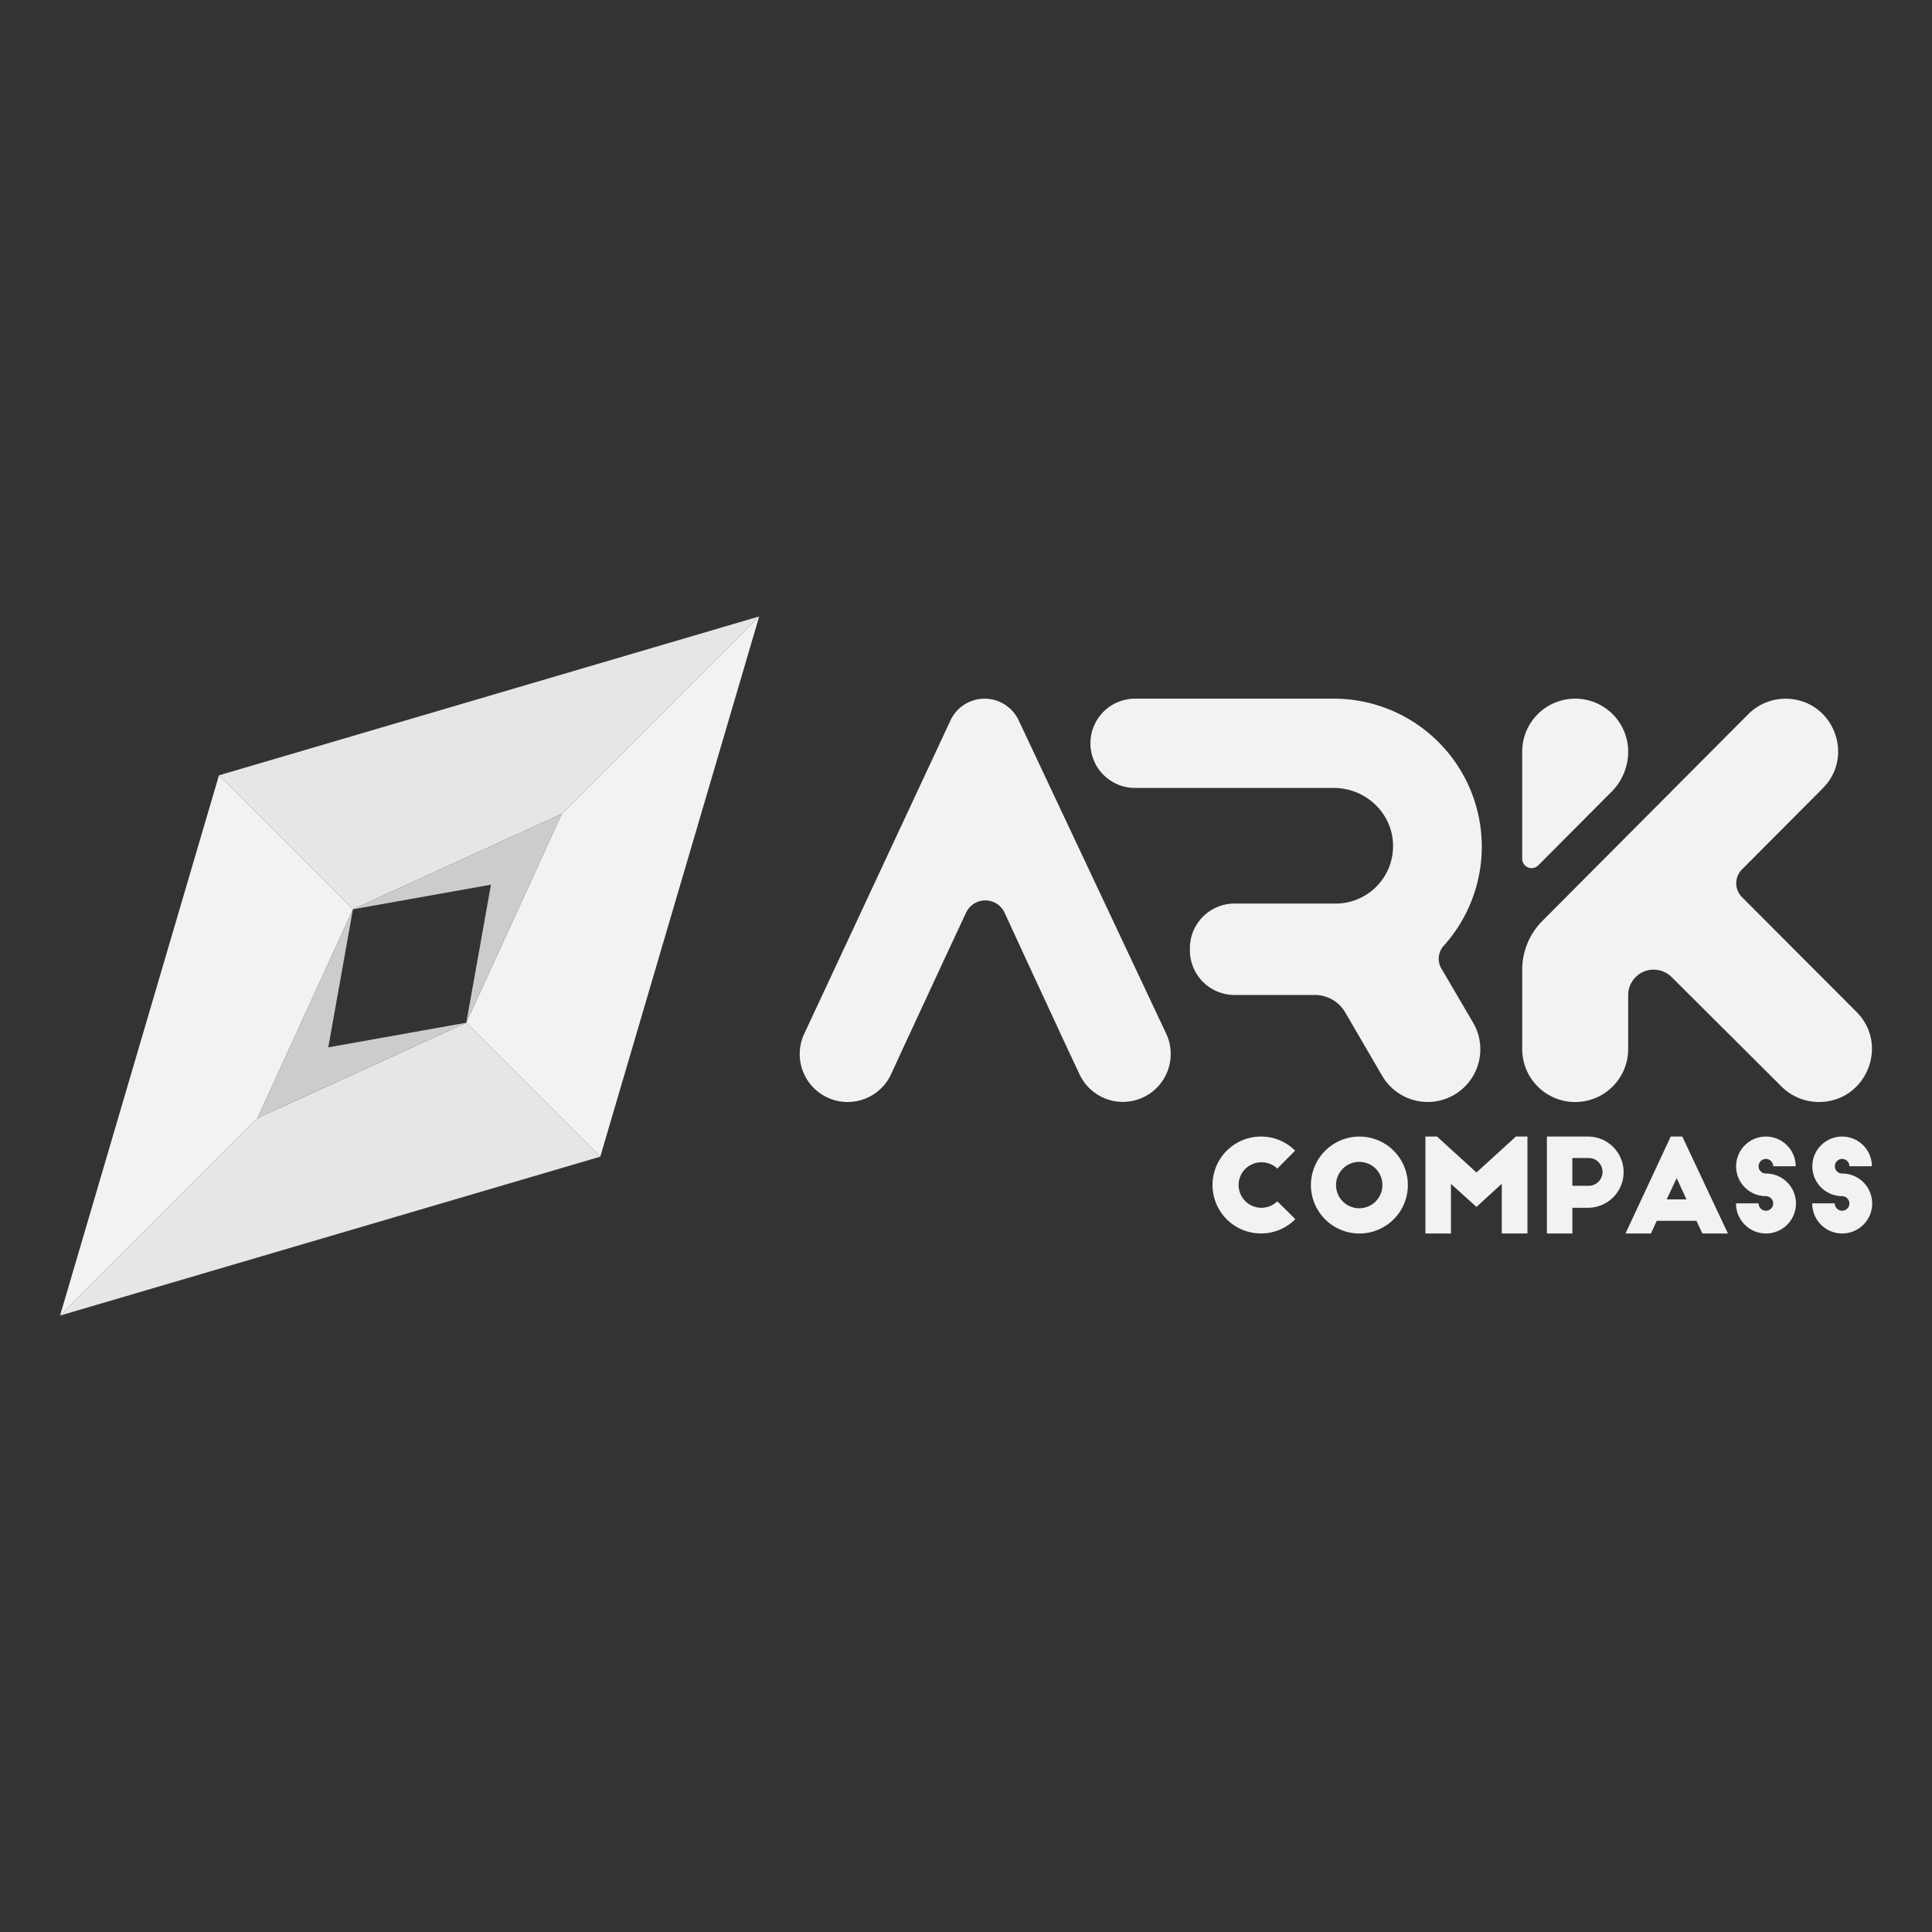 <svg id="Layer_1" data-name="Layer 1" xmlns="http://www.w3.org/2000/svg" viewBox="0 0 1000 1000"><rect x="0" y="0" width="1000" height="1000" fill="#333333" stroke="none"/><title>Ark-Compass-Logo2-Text-wh</title><polygon points="392.96 319.06 290.79 421.22 182.67 470.65 113.33 401.31 392.96 319.06" style="fill:#e6e6e6"/><polygon points="310.71 598.69 241.36 529.34 290.79 421.22 392.96 319.06 310.71 598.69" style="fill:#f2f2f2"/><polygon points="241.36 529.34 254.12 457.9 182.67 470.65 290.79 421.22 241.36 529.34" style="fill:#ccc"/><polygon points="31.08 680.94 133.24 578.78 241.37 529.35 310.71 598.69 31.08 680.94" style="fill:#e6e6e6"/><polygon points="113.33 401.31 182.68 470.66 133.24 578.78 31.08 680.94 113.33 401.31" style="fill:#f2f2f2"/><polygon points="182.68 470.66 169.92 542.1 241.37 529.35 133.24 578.78 182.68 470.66" style="fill:#ccc"/><path d="M527.25,372.82a19.48,19.48,0,0,0-35.28.06L416.26,535.11a24.8,24.8,0,0,0,22.47,35.28h0a24.78,24.78,0,0,0,22.53-14.45l5.89-12.82,21.44-46.21L500,472.47a11,11,0,0,1,20,0l11.24,24.4,21.42,46.21,6.11,13a24.8,24.8,0,0,0,22.45,14.26h0A24.8,24.8,0,0,0,603.61,535Z" style="fill:#f2f2f2"/><path d="M746.08,501.33a10,10,0,0,1,1.17-11.78,76.61,76.61,0,0,0-57.11-127.92H587.5a23.11,23.11,0,0,0-23.1,23.11h0a23.1,23.1,0,0,0,23.1,23.1H690.39c16.55,0,30.45,13.13,30.65,29.68A29.7,29.7,0,0,1,691,467.68H639a23.11,23.11,0,0,0-23.11,23.11v1.11A23.11,23.11,0,0,0,639,515h41.59a18.14,18.14,0,0,1,15.68,9l19.14,32.84a27.29,27.29,0,0,0,23.56,13.54h0a27.27,27.27,0,0,0,23.54-41Z" style="fill:#f2f2f2"/><path d="M941.46,570.39h0a27.42,27.42,0,0,1-19.35-8l-56.86-56.65a13.2,13.2,0,0,0-18.74.11h0a13.2,13.2,0,0,0-3.77,9.24V543a27.41,27.41,0,0,1-27.41,27.41h0A27.41,27.41,0,0,1,787.9,543v-41.1a35.76,35.76,0,0,1,10.42-25.23l44.42-44.6,62.16-62.41a27.2,27.2,0,0,1,19.28-8h0c24.21,0,36.35,29.26,19.25,46.4l-41.82,42a10.1,10.1,0,0,0,0,14.25l59.25,59.39C978.1,540.9,965.86,570.39,941.46,570.39Z" style="fill:#f2f2f2"/><path d="M842.74,389.05h0a29.36,29.36,0,0,1-8.56,20.72l-38,38.14a4.85,4.85,0,0,1-8.29-3.43V389.05a27.42,27.42,0,0,1,27.42-27.42h0A27.42,27.42,0,0,1,842.74,389.05Z" style="fill:#f2f2f2"/><path d="M661.12,604.87a11.69,11.69,0,0,0-8.43-3.28,11.78,11.78,0,1,0,8.43,20.2l9.36,9.24a25.08,25.08,0,1,1-17.79-42.75,24.81,24.81,0,0,1,17.66,7.29Z" style="fill:#f2f2f2"/><path d="M703.53,588.28a25.09,25.09,0,1,1-25,25.15A25.15,25.15,0,0,1,703.53,588.28Zm0,13.11a12,12,0,1,0,12,12A11.94,11.94,0,0,0,703.53,601.39Z" style="fill:#f2f2f2"/><path d="M764.21,606.88l20.4-18.6h6v50.17H777.32V612.7l-13.11,12L751,612.76v25.69H737.79V588.28h6Z" style="fill:#f2f2f2"/><path d="M800.67,588.28h21.14a18.43,18.43,0,0,1,.27,36.86h-8.23v13.31H800.67Zm13.18,25.49H822a7.2,7.2,0,1,0,0-14.39h-8.16Z" style="fill:#f2f2f2"/><path d="M841.35,638.45l23.41-50.17h6l23.61,50.17H881.15l-3.08-6.56H857.54l-3,6.56Zm21.34-17.66h10.23l-5.08-11Z" style="fill:#f2f2f2"/><path d="M917.81,603.66a3.85,3.85,0,0,0-3.81-3.81,3.8,3.8,0,0,0-3.75,3.81,3.74,3.74,0,0,0,3.75,3.75,15.52,15.52,0,1,1-15.45,15.45h11.7a3.78,3.78,0,1,0,7.56.07,3.85,3.85,0,0,0-3.81-3.81,15.42,15.42,0,1,1,15.45-15.46Z" style="fill:#f2f2f2"/><path d="M957.28,603.66a3.85,3.85,0,0,0-3.81-3.81,3.8,3.8,0,0,0-3.75,3.81,3.74,3.74,0,0,0,3.75,3.75A15.52,15.52,0,1,1,938,622.86h11.7a3.78,3.78,0,1,0,7.56.07,3.85,3.85,0,0,0-3.81-3.81,15.42,15.42,0,1,1,15.45-15.46Z" style="fill:#f2f2f2"/></svg>